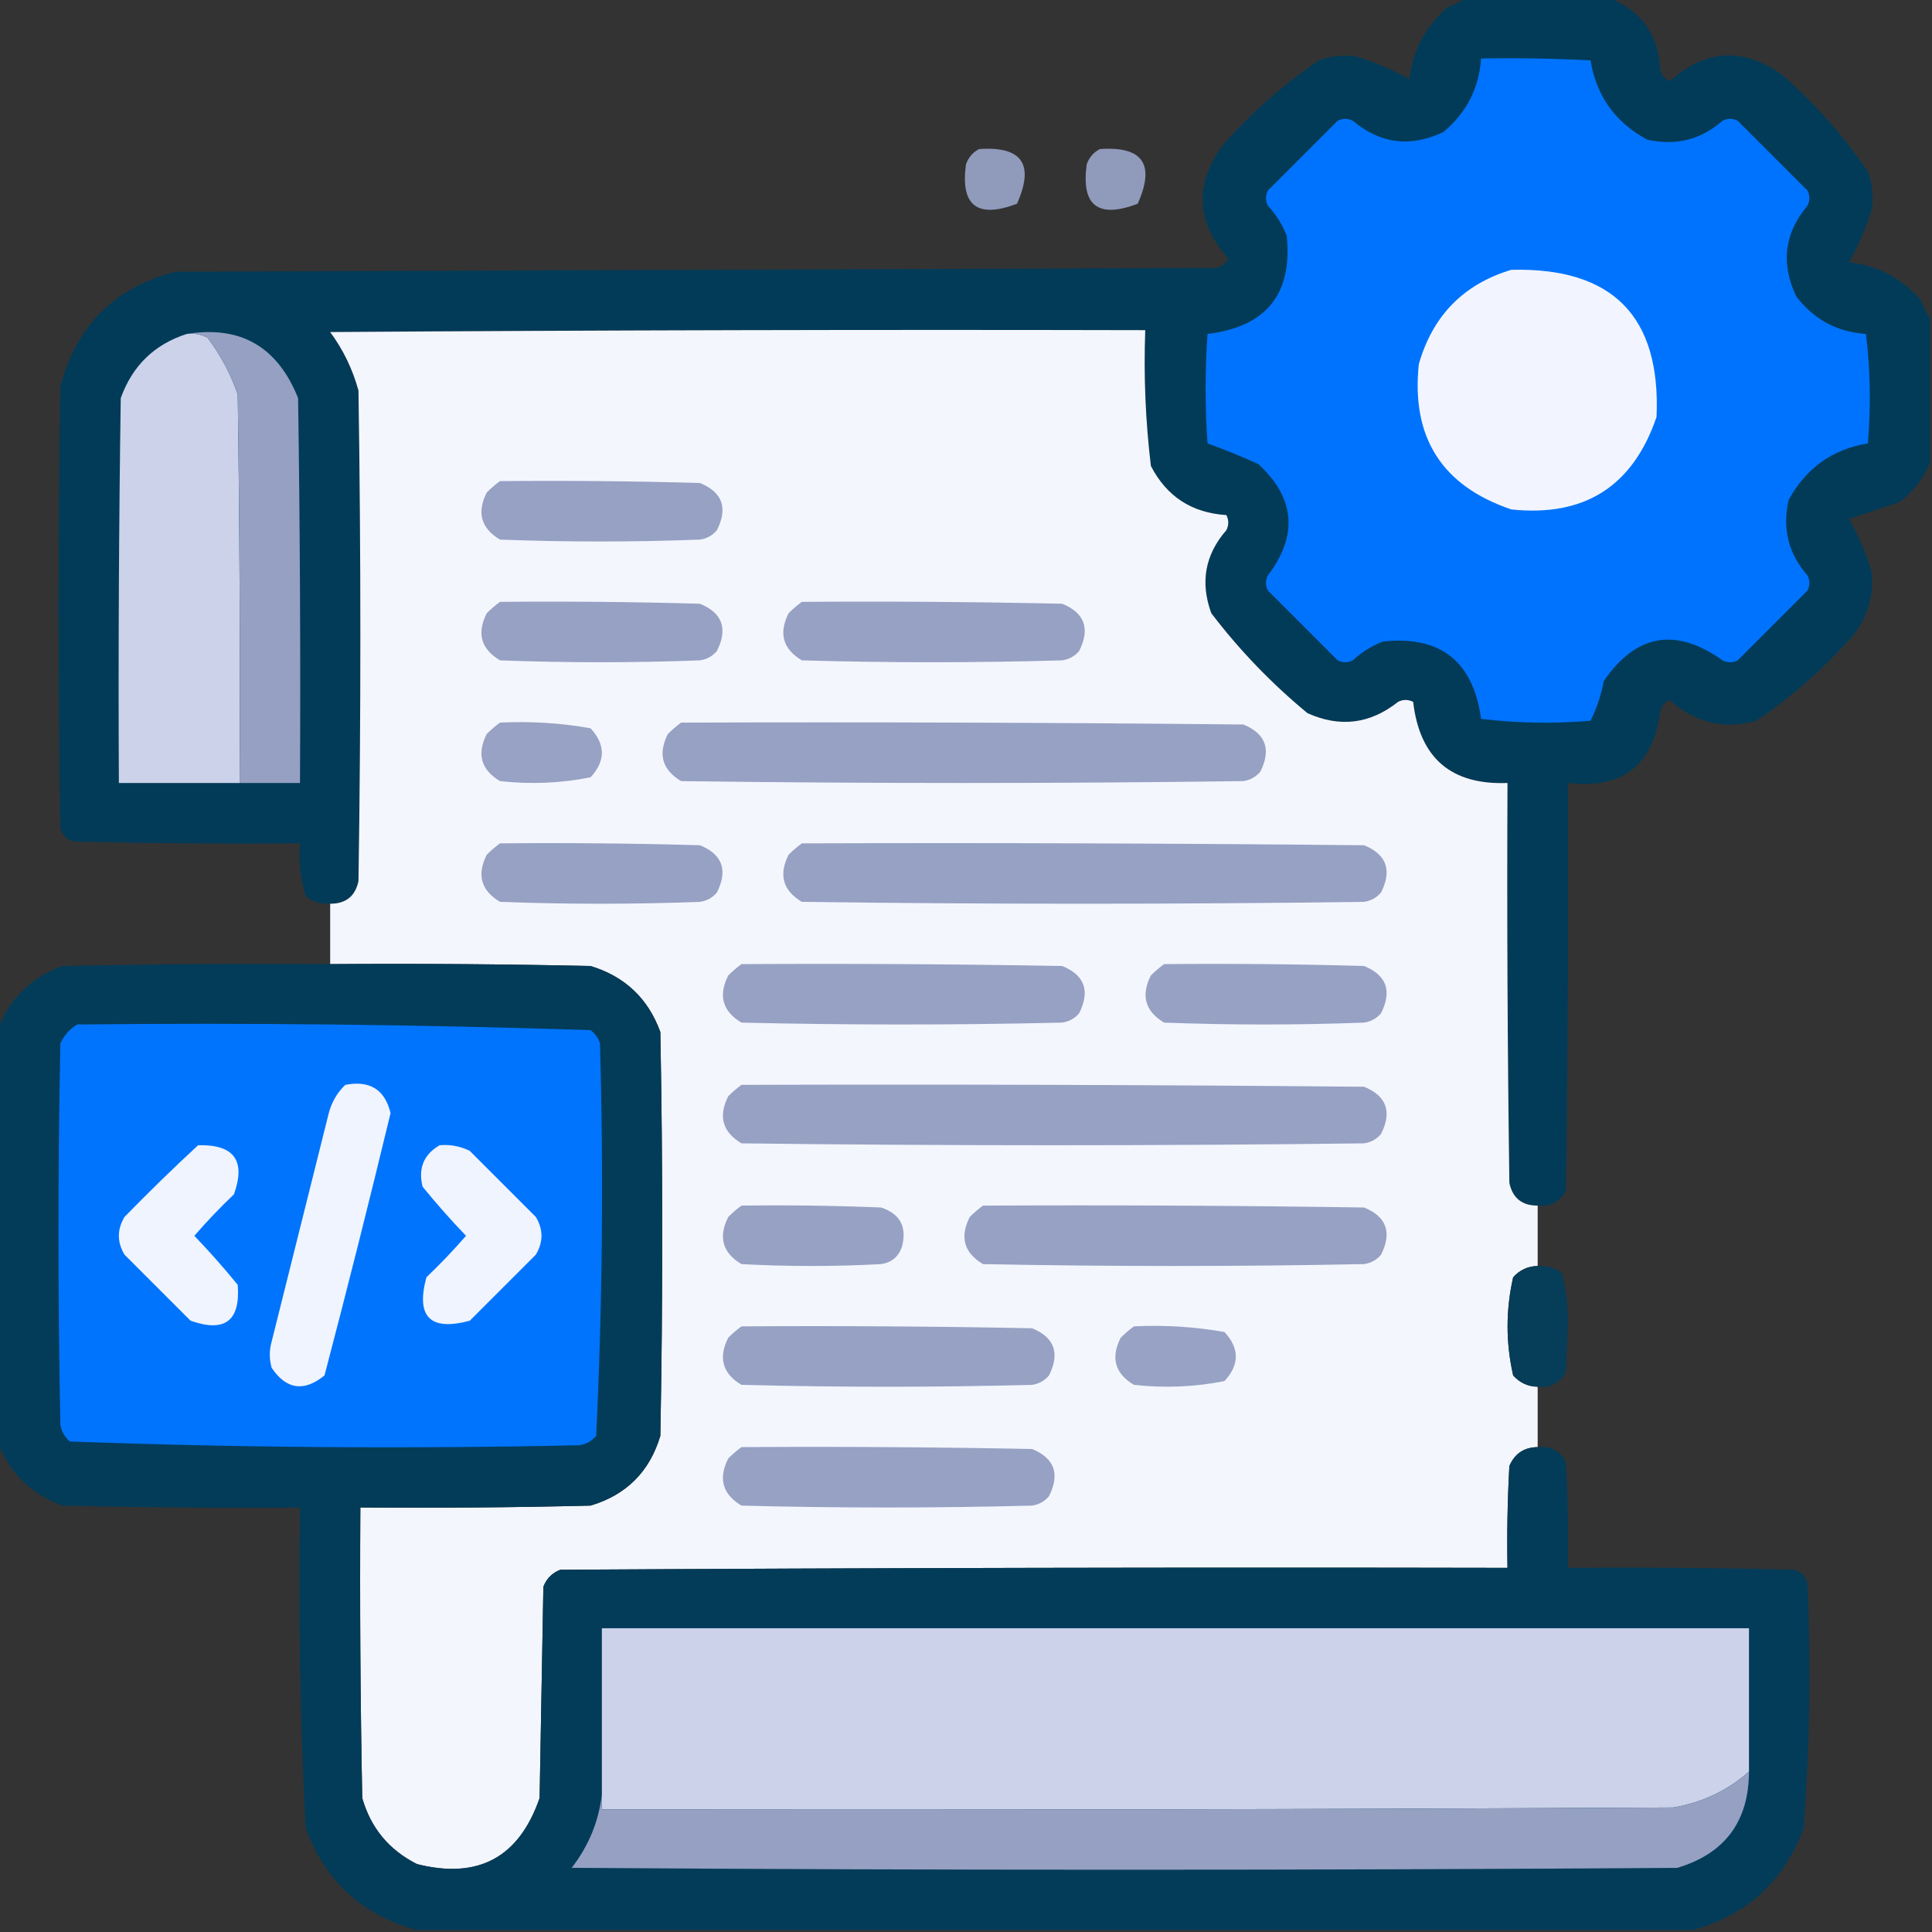 <?xml version="1.0" encoding="UTF-8"?>
<!DOCTYPE svg PUBLIC "-//W3C//DTD SVG 1.1//EN" "http://www.w3.org/Graphics/SVG/1.1/DTD/svg11.dtd">
<svg xmlns="http://www.w3.org/2000/svg" version="1.1" width="512px" height="512px" style="shape-rendering:geometricPrecision; text-rendering:geometricPrecision; image-rendering:optimizeQuality; fill-rule:evenodd; clip-rule:evenodd" xmlns:xlink="http://www.w3.org/1999/xlink">
<rect width="100%" height="100%" fill="#333333" stroke="none"/>
<g><path style="opacity:0.992" fill="#033c59" d="M 388.5,-0.5 C 401.167,-0.5 413.833,-0.5 426.5,-0.5C 435.012,2.864 439.512,9.197 440,18.5C 440.368,19.91 441.201,20.91 442.5,21.5C 452.138,12.946 462.138,12.446 472.5,20C 481.116,27.61 488.616,36.11 495,45.5C 496.213,48.767 496.546,52.101 496,55.5C 494.458,60.561 492.458,65.228 490,69.5C 497.626,70.375 503.959,73.709 509,79.5C 509.757,81.315 510.59,82.981 511.5,84.5C 511.5,97.167 511.5,109.833 511.5,122.5C 509.877,126.645 507.211,130.145 503.5,133C 498.981,134.553 494.481,136.053 490,137.5C 492.458,141.772 494.458,146.439 496,151.5C 496.666,157.835 494.999,163.501 491,168.5C 483.39,177.116 474.89,184.616 465.5,191C 456.849,193.421 449.183,191.588 442.5,185.5C 441.201,186.09 440.368,187.09 440,188.5C 438.137,202.856 429.97,209.189 415.5,207.5C 415.667,243.502 415.5,279.502 415,315.5C 413.461,318.521 410.961,319.854 407.5,319.5C 403.363,319.518 400.863,317.518 400,313.5C 399.5,278.168 399.333,242.835 399.5,207.5C 384.567,208.07 376.233,200.903 374.5,186C 373.167,185.333 371.833,185.333 370.5,186C 363.11,191.872 355.11,192.872 346.5,189C 336.963,181.13 328.463,172.297 321,162.5C 318.014,154.305 319.348,146.972 325,140.5C 325.667,139.167 325.667,137.833 325,136.5C 315.859,135.932 309.193,131.599 305,123.5C 303.562,111.576 303.062,99.576 303.5,87.5C 231.499,87.333 159.499,87.5 87.5,88C 90.948,92.659 93.448,97.825 95,103.5C 95.667,146.833 95.667,190.167 95,233.5C 94.15,237.513 91.65,239.513 87.5,239.5C 85.064,239.683 82.897,239.016 81,237.5C 79.621,232.964 79.121,228.297 79.5,223.5C 59.497,223.667 39.497,223.5 19.5,223C 17.667,222.5 16.5,221.333 16,219.5C 15.333,180.5 15.333,141.5 16,102.5C 20.167,86.333 30.333,76.167 46.5,72C 138.5,71.667 230.5,71.333 322.5,71C 323.91,70.632 324.91,69.799 325.5,68.5C 316.946,58.862 316.446,48.862 324,38.5C 331.61,29.884 340.11,22.384 349.5,16C 352.768,14.787 356.101,14.454 359.5,15C 364.561,16.542 369.228,18.542 373.5,21C 374.375,13.374 377.709,7.041 383.5,2C 385.315,1.243 386.981,0.41 388.5,-0.5 Z"/></g>
<g><path style="opacity:1" fill="#0073fe" d="M 392.5,15.5 C 402.172,15.334 411.839,15.5 421.5,16C 423.048,25.416 428.048,32.416 436.5,37C 444.067,38.713 450.734,37.047 456.5,32C 457.833,31.333 459.167,31.333 460.5,32C 466.667,38.167 472.833,44.333 479,50.5C 479.667,51.833 479.667,53.167 479,54.5C 472.87,61.785 471.87,69.785 476,78.5C 480.654,84.659 486.821,87.992 494.5,88.5C 495.665,98.15 495.832,107.816 495,117.5C 485.605,119.041 478.605,124.041 474,132.5C 472.287,140.067 473.953,146.734 479,152.5C 479.667,153.833 479.667,155.167 479,156.5C 472.833,162.667 466.667,168.833 460.5,175C 459.167,175.667 457.833,175.667 456.5,175C 444.087,166.156 433.587,167.989 425,180.5C 424.306,184.241 423.139,187.741 421.5,191C 411.816,191.832 402.149,191.665 392.5,190.5C 390.404,175.231 381.738,168.397 366.5,170C 363.497,171.166 360.83,172.833 358.5,175C 357.167,175.667 355.833,175.667 354.5,175C 348.333,168.833 342.167,162.667 336,156.5C 335.333,155.167 335.333,153.833 336,152.5C 344.062,141.854 343.229,132.021 333.5,123C 328.969,120.942 324.469,119.109 320,117.5C 319.333,107.833 319.333,98.167 320,88.5C 335.56,86.617 342.56,77.951 341,62.5C 339.834,59.497 338.167,56.83 336,54.5C 335.333,53.167 335.333,51.833 336,50.5C 342.167,44.333 348.333,38.167 354.5,32C 355.833,31.333 357.167,31.333 358.5,32C 365.785,38.13 373.785,39.13 382.5,35C 388.625,29.916 391.958,23.416 392.5,15.5 Z"/></g>
<g><path style="opacity:0.942" fill="#96a0c3" d="M 259.5,39.5 C 270.86,38.71 274.193,43.543 269.5,54C 258.964,57.997 254.464,54.497 256,43.5C 256.69,41.65 257.856,40.316 259.5,39.5 Z"/></g>
<g><path style="opacity:0.942" fill="#96a0c3" d="M 291.5,39.5 C 302.86,38.71 306.193,43.543 301.5,54C 290.964,57.997 286.464,54.497 288,43.5C 288.69,41.65 289.856,40.316 291.5,39.5 Z"/></g>
<g><path style="opacity:1" fill="#f2f5ff" d="M 400.5,71.5 C 427.339,70.838 440.172,83.838 439,110.5C 432.734,128.887 419.901,137.054 400.5,135C 382.128,128.772 373.961,115.938 376,96.5C 379.683,83.651 387.85,75.318 400.5,71.5 Z"/></g>
<g><path style="opacity:1" fill="#f4f6fe" d="M 407.5,319.5 C 407.5,324.833 407.5,330.167 407.5,335.5C 404.901,335.549 402.734,336.549 401,338.5C 399.029,347.141 399.029,355.808 401,364.5C 402.734,366.451 404.901,367.451 407.5,367.5C 407.5,372.833 407.5,378.167 407.5,383.5C 403.91,383.544 401.41,385.211 400,388.5C 399.5,397.494 399.334,406.494 399.5,415.5C 315.833,415.333 232.166,415.5 148.5,416C 146.333,416.833 144.833,418.333 144,420.5C 143.667,439.167 143.333,457.833 143,476.5C 137.556,492.268 126.722,498.101 110.5,494C 103.091,490.261 98.257,484.428 96,476.5C 95.5,450.835 95.333,425.169 95.5,399.5C 115.836,399.667 136.169,399.5 156.5,399C 166,396.167 172.167,390 175,380.5C 175.667,344.833 175.667,309.167 175,273.5C 171.765,264.599 165.598,258.766 156.5,256C 133.502,255.5 110.502,255.333 87.5,255.5C 87.5,250.167 87.5,244.833 87.5,239.5C 91.65,239.513 94.15,237.513 95,233.5C 95.667,190.167 95.667,146.833 95,103.5C 93.448,97.825 90.948,92.659 87.5,88C 159.499,87.5 231.499,87.333 303.5,87.5C 303.062,99.576 303.562,111.576 305,123.5C 309.193,131.599 315.859,135.932 325,136.5C 325.667,137.833 325.667,139.167 325,140.5C 319.348,146.972 318.014,154.305 321,162.5C 328.463,172.297 336.963,181.13 346.5,189C 355.11,192.872 363.11,191.872 370.5,186C 371.833,185.333 373.167,185.333 374.5,186C 376.233,200.903 384.567,208.07 399.5,207.5C 399.333,242.835 399.5,278.168 400,313.5C 400.863,317.518 403.363,319.518 407.5,319.5 Z"/></g>
<g><path style="opacity:1" fill="#cbd2ea" d="M 49.5,88.5 C 51.467,88.261 53.3,88.594 55,89.5C 58.445,94.055 61.112,99.055 63,104.5C 63.5,138.832 63.667,173.165 63.5,207.5C 52.833,207.5 42.167,207.5 31.5,207.5C 31.333,173.498 31.5,139.498 32,105.5C 35.087,96.912 40.92,91.245 49.5,88.5 Z"/></g>
<g><path style="opacity:1" fill="#95a0c2" d="M 49.5,88.5 C 63.716,86.2 73.549,91.867 79,105.5C 79.5,139.498 79.667,173.498 79.5,207.5C 74.167,207.5 68.833,207.5 63.5,207.5C 63.667,173.165 63.5,138.832 63,104.5C 61.112,99.055 58.445,94.055 55,89.5C 53.3,88.594 51.467,88.261 49.5,88.5 Z"/></g>
<g><path style="opacity:1" fill="#96a1c3" d="M 132.5,127.5 C 150.17,127.333 167.836,127.5 185.5,128C 191.448,130.433 192.948,134.6 190,140.5C 188.829,141.893 187.329,142.727 185.5,143C 167.833,143.667 150.167,143.667 132.5,143C 127.465,139.987 126.298,135.82 129,130.5C 130.145,129.364 131.312,128.364 132.5,127.5 Z"/></g>
<g><path style="opacity:1" fill="#96a1c3" d="M 132.5,159.5 C 150.17,159.333 167.836,159.5 185.5,160C 191.448,162.433 192.948,166.6 190,172.5C 188.829,173.893 187.329,174.727 185.5,175C 167.833,175.667 150.167,175.667 132.5,175C 127.465,171.987 126.298,167.82 129,162.5C 130.145,161.364 131.312,160.364 132.5,159.5 Z"/></g>
<g><path style="opacity:1" fill="#96a1c3" d="M 212.5,159.5 C 235.502,159.333 258.502,159.5 281.5,160C 287.448,162.433 288.948,166.6 286,172.5C 284.829,173.893 283.329,174.727 281.5,175C 258.5,175.667 235.5,175.667 212.5,175C 207.465,171.987 206.298,167.82 209,162.5C 210.145,161.364 211.312,160.364 212.5,159.5 Z"/></g>
<g><path style="opacity:1" fill="#97a2c4" d="M 132.5,191.5 C 140.585,191.099 148.585,191.599 156.5,193C 160.5,197.333 160.5,201.667 156.5,206C 148.579,207.568 140.579,207.901 132.5,207C 127.465,203.987 126.298,199.82 129,194.5C 130.145,193.364 131.312,192.364 132.5,191.5 Z"/></g>
<g><path style="opacity:1" fill="#96a1c3" d="M 180.5,191.5 C 230.168,191.333 279.834,191.5 329.5,192C 335.448,194.433 336.948,198.6 334,204.5C 332.829,205.893 331.329,206.727 329.5,207C 279.833,207.667 230.167,207.667 180.5,207C 175.465,203.987 174.298,199.82 177,194.5C 178.145,193.364 179.312,192.364 180.5,191.5 Z"/></g>
<g><path style="opacity:1" fill="#96a1c3" d="M 132.5,223.5 C 150.17,223.333 167.836,223.5 185.5,224C 191.448,226.433 192.948,230.6 190,236.5C 188.829,237.893 187.329,238.727 185.5,239C 167.833,239.667 150.167,239.667 132.5,239C 127.465,235.987 126.298,231.82 129,226.5C 130.145,225.364 131.312,224.364 132.5,223.5 Z"/></g>
<g><path style="opacity:1" fill="#96a1c3" d="M 212.5,223.5 C 262.168,223.333 311.834,223.5 361.5,224C 367.448,226.433 368.948,230.6 366,236.5C 364.829,237.893 363.329,238.727 361.5,239C 311.833,239.667 262.167,239.667 212.5,239C 207.465,235.987 206.298,231.82 209,226.5C 210.145,225.364 211.312,224.364 212.5,223.5 Z"/></g>
<g><path style="opacity:0.997" fill="#033c59" d="M 87.5,255.5 C 110.502,255.333 133.502,255.5 156.5,256C 165.598,258.766 171.765,264.599 175,273.5C 175.667,309.167 175.667,344.833 175,380.5C 172.167,390 166,396.167 156.5,399C 136.169,399.5 115.836,399.667 95.5,399.5C 95.333,425.169 95.5,450.835 96,476.5C 98.257,484.428 103.091,490.261 110.5,494C 126.722,498.101 137.556,492.268 143,476.5C 143.333,457.833 143.667,439.167 144,420.5C 144.833,418.333 146.333,416.833 148.5,416C 232.166,415.5 315.833,415.333 399.5,415.5C 399.334,406.494 399.5,397.494 400,388.5C 401.41,385.211 403.91,383.544 407.5,383.5C 410.961,383.146 413.461,384.479 415,387.5C 415.5,396.827 415.666,406.161 415.5,415.5C 435.503,415.333 455.503,415.5 475.5,416C 477.333,416.5 478.5,417.667 479,419.5C 479.955,441.217 479.622,462.884 478,484.5C 472.719,498.62 462.885,507.62 448.5,511.5C 335.833,511.5 223.167,511.5 110.5,511.5C 96.115,507.62 86.281,498.62 81,484.5C 79.533,456.217 79.033,427.884 79.5,399.5C 58.497,399.667 37.497,399.5 16.5,399C 8.316,395.981 2.649,390.481 -0.5,382.5C -0.5,345.833 -0.5,309.167 -0.5,272.5C 2.649,264.519 8.316,259.019 16.5,256C 40.164,255.5 63.831,255.333 87.5,255.5 Z"/></g>
<g><path style="opacity:1" fill="#96a1c3" d="M 196.5,255.5 C 224.835,255.333 253.169,255.5 281.5,256C 287.448,258.433 288.948,262.6 286,268.5C 284.829,269.893 283.329,270.727 281.5,271C 253.167,271.667 224.833,271.667 196.5,271C 191.465,267.987 190.298,263.82 193,258.5C 194.145,257.364 195.312,256.364 196.5,255.5 Z"/></g>
<g><path style="opacity:1" fill="#96a1c3" d="M 308.5,255.5 C 326.17,255.333 343.836,255.5 361.5,256C 367.448,258.433 368.948,262.6 366,268.5C 364.829,269.893 363.329,270.727 361.5,271C 343.833,271.667 326.167,271.667 308.5,271C 303.465,267.987 302.298,263.82 305,258.5C 306.145,257.364 307.312,256.364 308.5,255.5 Z"/></g>
<g><path style="opacity:1" fill="#0174fe" d="M 20.5,271.5 C 65.894,271.015 111.227,271.515 156.5,273C 157.701,273.903 158.535,275.069 159,276.5C 159.98,311.227 159.646,345.894 158,380.5C 156.829,381.893 155.329,382.727 153.5,383C 108.416,383.989 63.416,383.656 18.5,382C 17.107,380.829 16.273,379.329 16,377.5C 15.333,343.833 15.333,310.167 16,276.5C 17.025,274.313 18.525,272.646 20.5,271.5 Z"/></g>
<g><path style="opacity:1" fill="#f0f4ff" d="M 91.5,287.5 C 98.01,286.244 102.01,288.744 103.5,295C 97.901,318.228 92.068,341.394 86,364.5C 80.559,368.926 75.892,368.259 72,362.5C 71.333,360.167 71.333,357.833 72,355.5C 77,335.5 82,315.5 87,295.5C 87.738,292.352 89.238,289.685 91.5,287.5 Z"/></g>
<g><path style="opacity:1" fill="#96a1c3" d="M 196.5,287.5 C 251.501,287.333 306.501,287.5 361.5,288C 367.448,290.433 368.948,294.6 366,300.5C 364.829,301.893 363.329,302.727 361.5,303C 306.5,303.667 251.5,303.667 196.5,303C 191.465,299.987 190.298,295.82 193,290.5C 194.145,289.364 195.312,288.364 196.5,287.5 Z"/></g>
<g><path style="opacity:1" fill="#eff4ff" d="M 52.5,303.5 C 62.033,303.241 65.2,307.574 62,316.5C 58.318,320.015 54.818,323.682 51.5,327.5C 55.519,331.685 59.352,336.018 63,340.5C 63.747,350.048 59.58,353.215 50.5,350C 44.667,344.167 38.833,338.333 33,332.5C 31,329.167 31,325.833 33,322.5C 39.395,315.937 45.895,309.603 52.5,303.5 Z"/></g>
<g><path style="opacity:1" fill="#eff4ff" d="M 116.5,303.5 C 119.32,303.248 121.986,303.748 124.5,305C 130.333,310.833 136.167,316.667 142,322.5C 144,325.833 144,329.167 142,332.5C 136.167,338.333 130.333,344.167 124.5,350C 114,352.833 110.167,349 113,338.5C 116.682,334.985 120.182,331.318 123.5,327.5C 119.481,323.315 115.647,318.982 112,314.5C 110.776,309.626 112.276,305.959 116.5,303.5 Z"/></g>
<g><path style="opacity:1" fill="#97a1c3" d="M 196.5,319.5 C 208.838,319.333 221.171,319.5 233.5,320C 238.599,321.695 240.432,325.195 239,330.5C 238.065,333.102 236.232,334.602 233.5,335C 221.167,335.667 208.833,335.667 196.5,335C 191.465,331.987 190.298,327.82 193,322.5C 194.145,321.364 195.312,320.364 196.5,319.5 Z"/></g>
<g><path style="opacity:1" fill="#96a1c3" d="M 260.5,319.5 C 294.168,319.333 327.835,319.5 361.5,320C 367.448,322.433 368.948,326.6 366,332.5C 364.829,333.893 363.329,334.727 361.5,335C 327.833,335.667 294.167,335.667 260.5,335C 255.465,331.987 254.298,327.82 257,322.5C 258.145,321.364 259.312,320.364 260.5,319.5 Z"/></g>
<g><path style="opacity:0.983" fill="#063d5a" d="M 407.5,335.5 C 409.936,335.317 412.103,335.984 414,337.5C 415.109,342.056 415.609,346.722 415.5,351.5C 415.333,355.5 415.167,359.5 415,363.5C 413.461,366.521 410.961,367.854 407.5,367.5C 404.901,367.451 402.734,366.451 401,364.5C 399.029,355.808 399.029,347.141 401,338.5C 402.734,336.549 404.901,335.549 407.5,335.5 Z"/></g>
<g><path style="opacity:1" fill="#96a1c3" d="M 196.5,351.5 C 222.169,351.333 247.835,351.5 273.5,352C 279.448,354.433 280.948,358.6 278,364.5C 276.829,365.893 275.329,366.727 273.5,367C 247.833,367.667 222.167,367.667 196.5,367C 191.465,363.987 190.298,359.82 193,354.5C 194.145,353.364 195.312,352.364 196.5,351.5 Z"/></g>
<g><path style="opacity:1" fill="#97a2c4" d="M 300.5,351.5 C 308.585,351.099 316.585,351.599 324.5,353C 328.5,357.333 328.5,361.667 324.5,366C 316.579,367.568 308.579,367.901 300.5,367C 295.465,363.987 294.298,359.82 297,354.5C 298.145,353.364 299.312,352.364 300.5,351.5 Z"/></g>
<g><path style="opacity:1" fill="#96a1c3" d="M 196.5,383.5 C 222.169,383.333 247.835,383.5 273.5,384C 279.448,386.433 280.948,390.6 278,396.5C 276.829,397.893 275.329,398.727 273.5,399C 247.833,399.667 222.167,399.667 196.5,399C 191.465,395.987 190.298,391.82 193,386.5C 194.145,385.364 195.312,384.364 196.5,383.5 Z"/></g>
<g><path style="opacity:1" fill="#cbd2ea" d="M 463.5,469.5 C 457.777,474.527 451.11,477.694 443.5,479C 348.834,479.5 254.167,479.667 159.5,479.5C 159.5,478.167 159.5,476.833 159.5,475.5C 159.5,460.833 159.5,446.167 159.5,431.5C 260.833,431.5 362.167,431.5 463.5,431.5C 463.5,444.167 463.5,456.833 463.5,469.5 Z"/></g>
<g><path style="opacity:1" fill="#95a0c2" d="M 463.5,469.5 C 463.447,482.715 457.114,491.215 444.5,495C 346.833,495.667 249.167,495.667 151.5,495C 156.02,489.144 158.687,482.644 159.5,475.5C 159.5,476.833 159.5,478.167 159.5,479.5C 254.167,479.667 348.834,479.5 443.5,479C 451.11,477.694 457.777,474.527 463.5,469.5 Z"/></g>
</svg>
